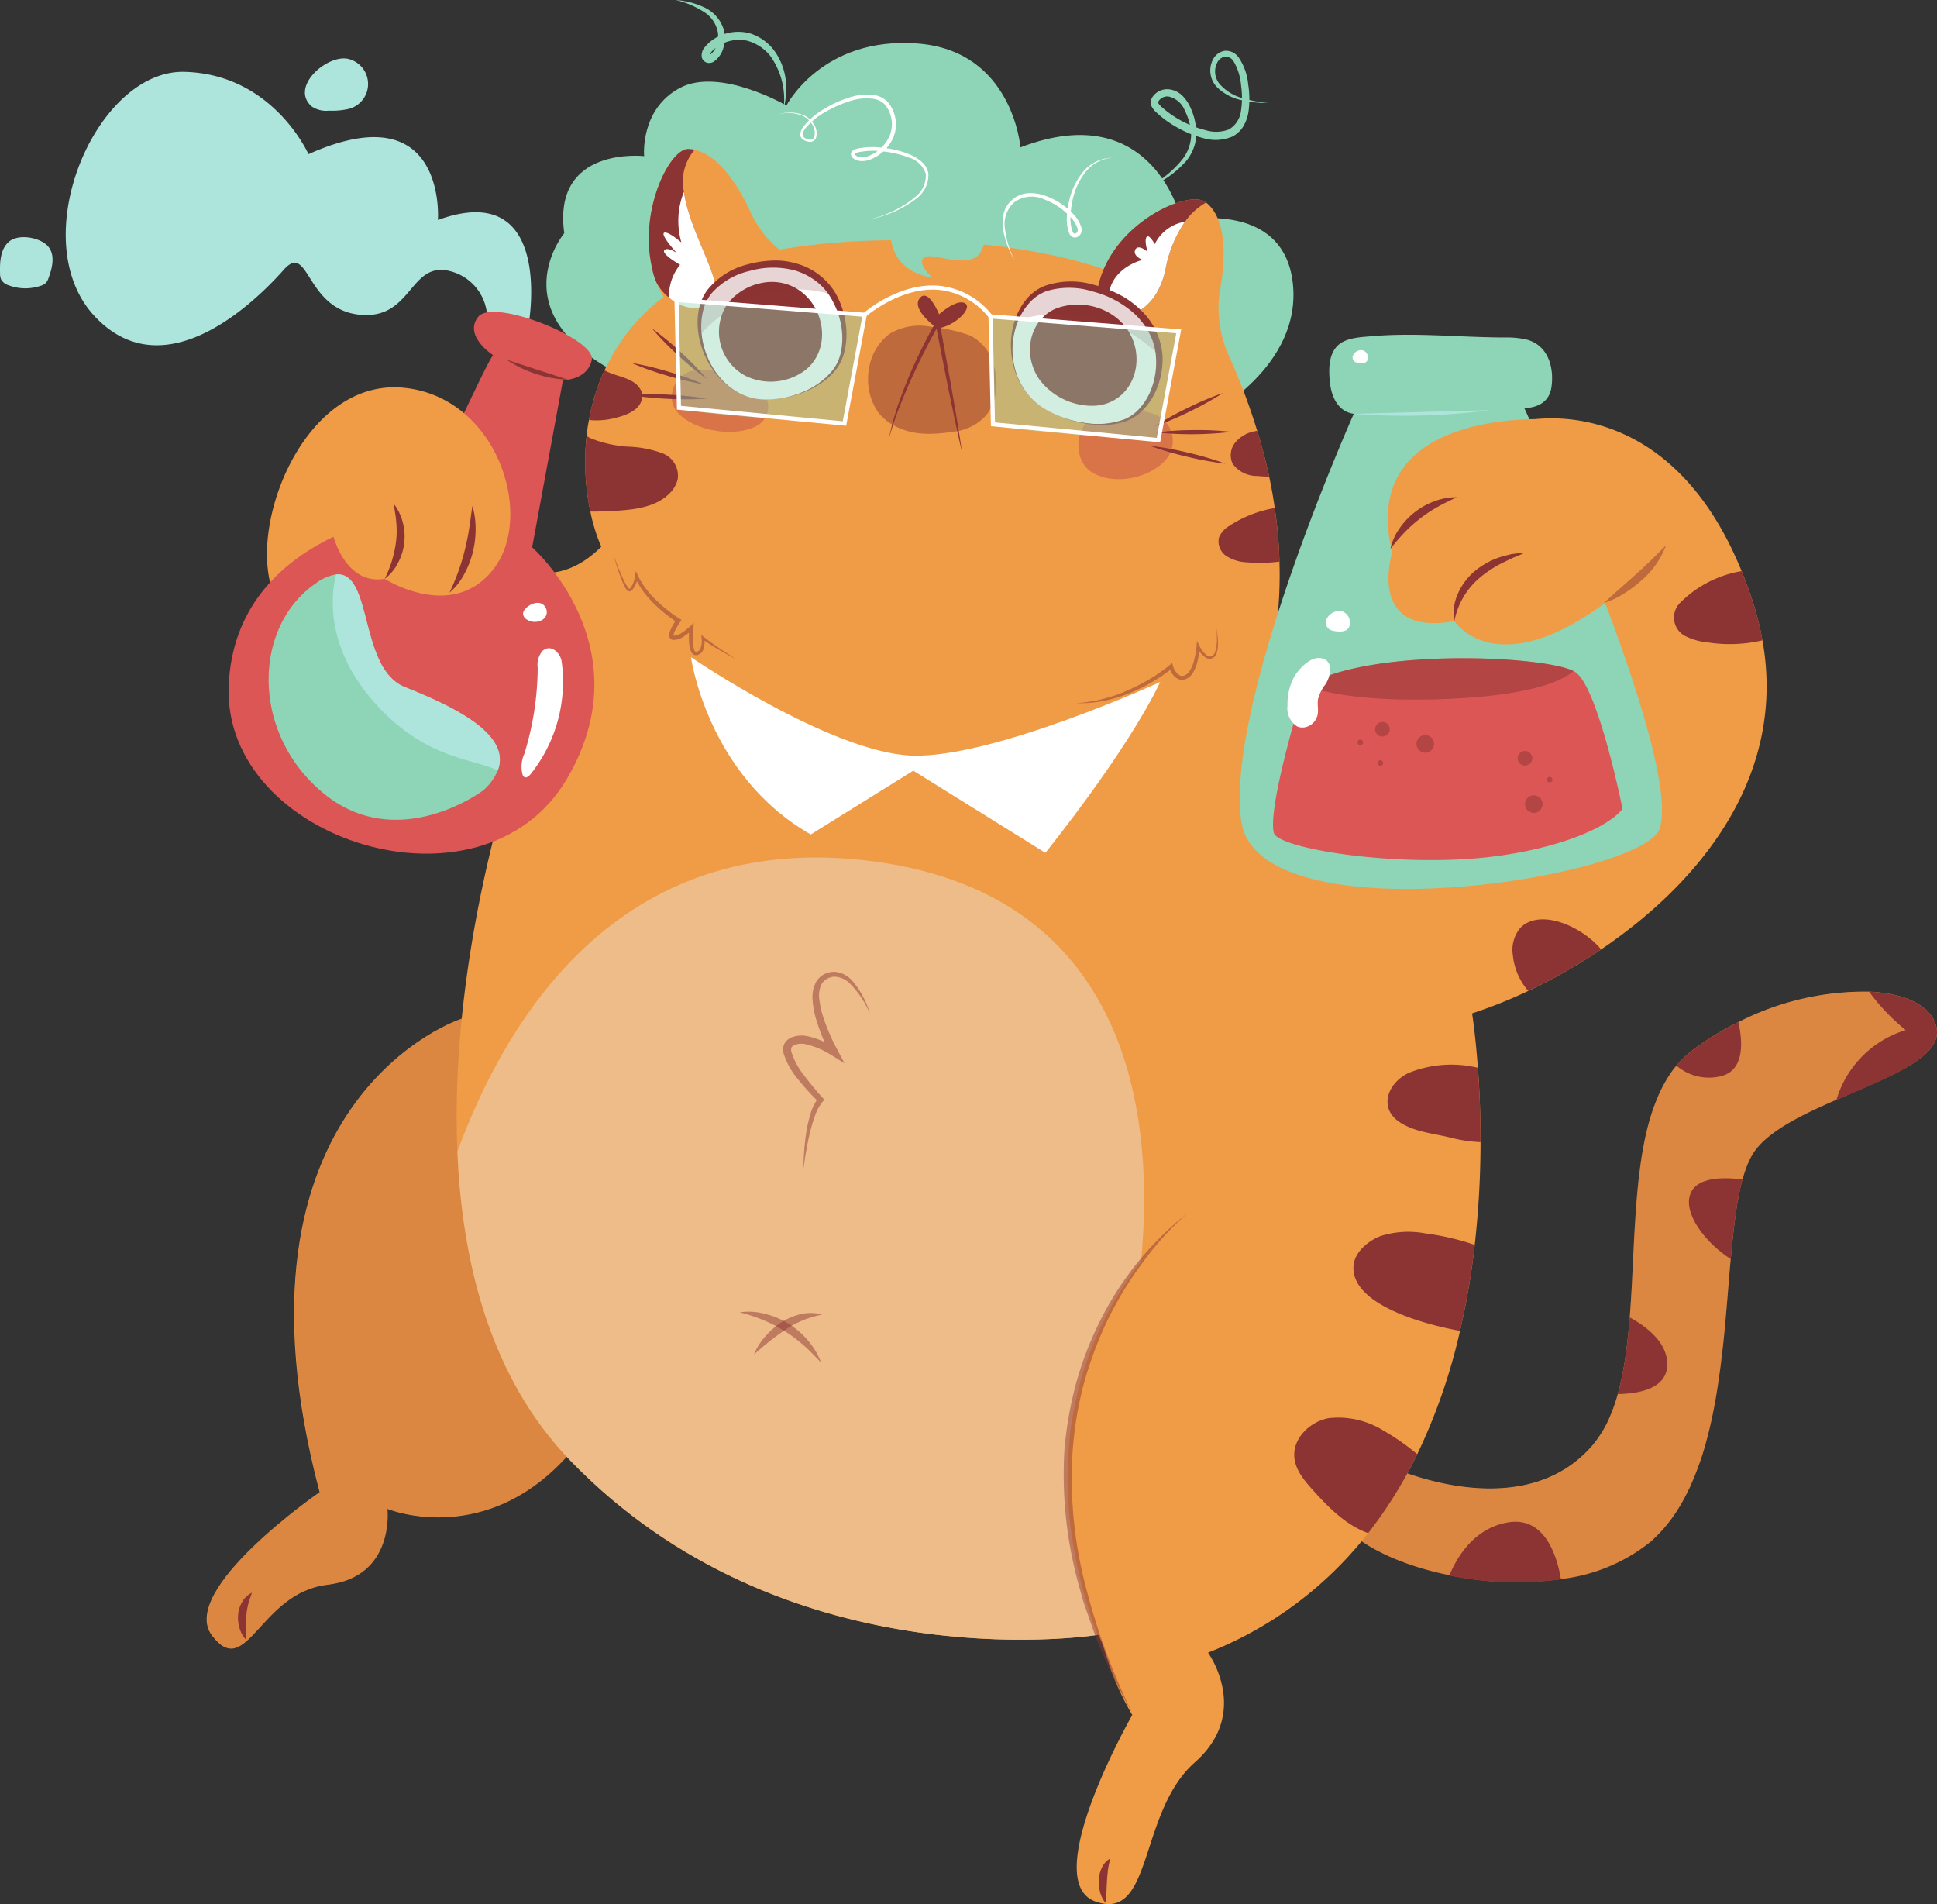 <svg id="OBJECTS" xmlns="http://www.w3.org/2000/svg" viewBox="0 0 233.201 229.203">
  <rect x="0" y="0" width="233.201" height="229.203" fill="#333333" stroke="none"/>
  <defs>
    <style>
      .cls-1 {
        fill: #ade5dc;
      }

      .cls-2 {
        fill: #f09c46;
      }

      .cls-10, .cls-13, .cls-3, .cls-4, .cls-8 {
        fill: #8b3433;
      }

      .cls-3 {
        opacity: 0.2;
      }

      .cls-11, .cls-5 {
        fill: #8dd5b6;
      }

      .cls-6 {
        fill: #edbc89;
      }

      .cls-7 {
        fill: #fff;
      }

      .cls-8, .cls-9 {
        opacity: 0.48;
      }

      .cls-9 {
        fill: #c04a4a;
      }

      .cls-10 {
        opacity: 0.21;
      }

      .cls-11 {
        opacity: 0.41;
      }

      .cls-12 {
        fill: #dc5656;
      }

      .cls-13 {
        opacity: 0.49;
      }
    </style>
  </defs>
  <g>
    <g>
      <path class="cls-1" d="M77.383,69.51s3.002-17.386-10.957-12.304c0,0,1.108-15.402-15.585-7.921,0,0-4.26-9.658-14.949-9.909S16.53,59.633,25.088,68.784c8.559,9.151,19.711-2.125,22.764-5.571,3.053-3.447,2.602,4.621,8.992,5.38,6.39.758,6.103-6.16,10.71-5.303a5.918,5.918,0,0,1,4.8,5.468Z" transform="translate(-13.703 -30.727)"/>
      <path class="cls-1" d="M51.247,43.552a3.087,3.087,0,0,0,2.051.495,8.902,8.902,0,0,0,2.458-.225,3.101,3.101,0,0,0-.19-6.017C52.995,37.311,48.56,41.243,51.247,43.552Z" transform="translate(-13.703 -30.727)"/>
      <path class="cls-1" d="M14.827,59.786c-1.076.865-1.156,2.449-1.117,3.829a1.819,1.819,0,0,0,.14.781,1.593,1.593,0,0,0,.912.679,5.728,5.728,0,0,0,3.838.054,1.517,1.517,0,0,0,.651-.374,1.743,1.743,0,0,0,.306-.586c.478-1.298.896-3.057-.349-4.057C18.142,59.256,15.917,58.911,14.827,59.786Z" transform="translate(-13.703 -30.727)"/>
    </g>
    <g>
      <g>
        <path class="cls-2" d="M246.858,155.469c-.022.088-.045.166-.067.254a1.224,1.224,0,0,1-.078.243,4.541,4.541,0,0,1-.234.463.057.057,0,0,1-.022.044,5.247,5.247,0,0,1-.489.65c-.122.132-.255.275-.399.407-2.13,2.025-6.513,3.711-10.765,5.573-3.93,1.709-7.772,3.562-9.649,5.92a7.486,7.486,0,0,0-1.013,1.764c-.056.132-.112.276-.167.419-.112.287-.212.585-.313.894l-.168.596-.011-0c-.045.166-.09.331-.135.508l-0.0.022c-.101.387-.191.806-.27,1.226-.09.42-.169.839-.237,1.281-.317,1.955-.558,4.165-.766,6.54l-.011-0a2.52,2.52,0,0,1-.023.287c-.197,2.221-.371,4.585-.591,6.994-.046.575-.104,1.149-.162,1.724-.092.961-.195,1.922-.321,2.883-.058.552-.126,1.094-.205,1.635-.239,1.812-.533,3.601-.894,5.346q-.27,1.309-.607,2.584c-.146.563-.303,1.126-.471,1.678-.078.276-.168.552-.257.817-.089.265-.179.541-.279.795-.19.541-.391,1.06-.603,1.567-.101.254-.212.507-.324.761a6.387,6.387,0,0,1-.345.739c-.112.243-.234.485-.356.717-.278.54-.568,1.059-.89,1.566q-.35.562-.734,1.091a17.033,17.033,0,0,1-2.608,2.875,20.988,20.988,0,0,1-10.771,4.468,39.111,39.111,0,0,1-13.416-.461c-4.76-.958-9.03-2.71-11.73-4.953l-.011-.011,4.122-8.306s16.129,7.733,24.833-2.358a13.707,13.707,0,0,0,2.035-3.297c.178-.419.346-.85.513-1.291.145-.397.28-.817.403-1.236.034-.11.067-.232.101-.353.246-.872.449-1.778.629-2.716.147-.773.271-1.557.374-2.375.068-.486.136-.972.183-1.48.103-.873.184-1.757.253-2.663.011-.1.012-.188.023-.287.035-.486.07-.994.105-1.492q.053-.879.106-1.757c.048-.873.084-1.746.132-2.63.024-.354.036-.707.048-1.061.048-.851.084-1.702.132-2.553.119-2.088.248-4.155.455-6.143.023-.276.057-.563.092-.851.149-1.282.319-2.53.545-3.723.068-.387.147-.762.226-1.138.056-.265.113-.519.18-.773l0-.022c.123-.497.247-.994.393-1.468.067-.243.145-.486.224-.729.101-.32.212-.629.335-.938.067-.199.145-.386.223-.574.212-.541.446-1.048.702-1.556.245-.474.512-.926.79-1.367a11.233,11.233,0,0,1,.911-1.245,9.616,9.616,0,0,1,.866-.914,8.972,8.972,0,0,1,.965-.847,34.336,34.336,0,0,1,5.628-3.471,33.4,33.4,0,0,1,15.742-3.664c4.166.193,7.244,1.542,8.031,3.988l-0.0.022A2.737,2.737,0,0,1,246.858,155.469Z" transform="translate(-13.703 -30.727)"/>
        <path class="cls-3" d="M246.858,155.469c-.022.088-.045.166-.067.254a1.224,1.224,0,0,1-.078.243,4.541,4.541,0,0,1-.234.463.057.057,0,0,1-.022.044,3.225,3.225,0,0,1-.489.65c-.122.132-.255.275-.399.407-2.119,2.047-6.502,3.755-10.776,5.606-3.93,1.72-7.761,3.562-9.639,5.92a8.055,8.055,0,0,0-1.012,1.731c-.056.132-.112.276-.167.419-.112.287-.212.585-.313.894l-.168.596c-.045.166-.09.342-.146.508.011.011.011.022-0.0.022q-.135.596-.27,1.226c-.09.42-.169.839-.237,1.281-.317,1.955-.558,4.165-.766,6.54-.011.088-.023.188-.034.287-.197,2.221-.371,4.585-.591,6.994-.046.575-.104,1.149-.162,1.724-.092.961-.195,1.922-.321,2.883-.058.552-.126,1.094-.205,1.635-.239,1.812-.533,3.601-.894,5.346q-.27,1.309-.607,2.584c-.146.563-.303,1.126-.471,1.678-.078.276-.168.552-.257.817-.089.265-.179.541-.279.795-.179.541-.38,1.06-.603,1.567-.101.254-.212.507-.324.761a6.387,6.387,0,0,1-.345.739c-.112.243-.234.485-.356.717-.278.54-.568,1.059-.89,1.566q-.35.562-.734,1.091a16.794,16.794,0,0,1-2.609,2.908,20.989,20.989,0,0,1-10.771,4.468,39.736,39.736,0,0,1-13.427-.461c-4.771-.958-9.03-2.721-11.73-4.964l.011-.022,4.111-8.295s16.129,7.744,24.833-2.347a12.567,12.567,0,0,0,2.035-3.33,13.084,13.084,0,0,0,.513-1.291c.145-.397.28-.817.403-1.236.034-.11.067-.232.101-.353.246-.872.449-1.778.629-2.716.147-.773.271-1.557.374-2.375.068-.486.136-.972.183-1.48.103-.873.184-1.757.253-2.663.011-.1.012-.188.023-.287.035-.486.07-.994.105-1.492q.053-.879.106-1.757c.048-.873.084-1.746.132-2.63.024-.354.036-.707.048-1.061.048-.851.084-1.702.132-2.553.119-2.088.248-4.155.455-6.143.023-.276.057-.563.092-.851.149-1.282.319-2.53.545-3.723.068-.387.147-.762.226-1.138.056-.265.113-.519.18-.773l0-.022c.123-.497.247-.994.393-1.468.067-.243.145-.486.224-.729.101-.32.212-.629.335-.938.067-.199.145-.386.223-.574.212-.541.446-1.048.702-1.556.245-.474.512-.926.79-1.367a14.982,14.982,0,0,1,.922-1.234c.278-.319.555-.628.855-.925a11.338,11.338,0,0,1,.965-.814,33.666,33.666,0,0,1,5.628-3.482h.011a33.4,33.4,0,0,1,15.742-3.664c4.155.193,7.233,1.553,8.02,3.988A2.737,2.737,0,0,1,246.858,155.469Z" transform="translate(-13.703 -30.727)"/>
      </g>
      <path class="cls-4" d="M246.858,155.469c-.022.088-.045.166-.067.254a1.224,1.224,0,0,1-.078.243,4.541,4.541,0,0,1-.234.463.057.057,0,0,1-.022.044,3.225,3.225,0,0,1-.489.65c-.122.132-.255.275-.399.407-2.119,2.047-6.502,3.755-10.776,5.606,0-.011.011-.022.011-.033a12.49,12.49,0,0,1,8.333-8.379,25.082,25.082,0,0,1-4.392-4.604.039.039,0,0,1-.011-.022c4.166.193,7.244,1.542,8.031,3.988l-0.0.022A2.737,2.737,0,0,1,246.858,155.469Z" transform="translate(-13.703 -30.727)"/>
      <path class="cls-4" d="M220.679,160.319a6.014,6.014,0,0,1-5.134-1.313l-.011-.011a9.616,9.616,0,0,1,.866-.914,8.972,8.972,0,0,1,.965-.847,34.336,34.336,0,0,1,5.628-3.471l-0.0.022h.011C223.578,156.44,223.654,159.745,220.679,160.319Z" transform="translate(-13.703 -30.727)"/>
      <path class="cls-4" d="M223.493,172.698c-.045.166-.09.342-.146.508.011.011.011.022-0.0.022q-.135.596-.27,1.226c-.09.42-.169.839-.237,1.281-.317,1.955-.558,4.165-.766,6.54l-.011-0c-3.032-1.924-5.88-5.604-4.788-7.987.847-1.853,3.798-1.886,6.207-1.59Z" transform="translate(-13.703 -30.727)"/>
      <path class="cls-4" d="M214.433,194.966c-.011,2.973-3.539,3.534-5.96,3.569.246-.872.449-1.778.629-2.716.147-.773.271-1.557.374-2.375.068-.486.136-.972.183-1.48.103-.873.184-1.757.253-2.663C211.974,190.437,214.443,192.325,214.433,194.966Z" transform="translate(-13.703 -30.727)"/>
      <path class="cls-4" d="M201.622,220.802c0,.011.011.022-0.0.033a39.736,39.736,0,0,1-13.427-.461.041.041,0,0,0,.011-.033c.881-2.119,2.929-5.67,7.065-6.361C199.795,213.224,201.201,218.28,201.622,220.802Z" transform="translate(-13.703 -30.727)"/>
    </g>
    <path class="cls-5" d="M159.151,80.715s11.382-5.841,10.189-15.973c-1.192-10.132-13.383-7.442-13.383-7.442s-3.3-15.001-19.4-8.834c0,0-.913-11.636-12.406-12.502-11.493-.866-15.768,7.466-15.768,7.466s-8.057-4.684-12.857-2.103c-4.8,2.582-4.274,8.195-4.274,8.195s-11.081-1.275-9.616,9.269c0,0-9.075,10.914,10.056,18.515C110.824,84.907,159.151,80.715,159.151,80.715Z" transform="translate(-13.703 -30.727)"/>
    <g>
      <g>
        <path class="cls-2" d="M69.734,153.227c-.743-.003-29.992,10.034-17.549,57.115,0,0-17.126,11.816-12.939,17.278,4.187,5.462,5.713-5.176,13.886-6.135s7.214-9.131,7.214-9.131,12.111,4.998,22.306-7.093C92.848,193.171,69.734,153.227,69.734,153.227Z" transform="translate(-13.703 -30.727)"/>
        <path class="cls-3" d="M69.773,153.205c-.743-.003-29.992,10.033-17.549,57.115,0,0-17.126,11.816-12.939,17.278s5.713-5.176,13.886-6.135c8.173-.959,7.214-9.131,7.214-9.131s12.11,4.998,22.306-7.093S69.773,153.205,69.773,153.205Z" transform="translate(-13.703 -30.727)"/>
      </g>
      <path class="cls-4" d="M43.334,228.114a3.375,3.375,0,0,1-.787-1.387,4.366,4.366,0,0,1-.18-1.608,3.65,3.65,0,0,1,.497-1.569,2.751,2.751,0,0,1,1.177-1.104c-.17.525-.362.952-.46,1.412a7.803,7.803,0,0,0-.218,1.346C43.278,226.117,43.333,227.044,43.334,228.114Z" transform="translate(-13.703 -30.727)"/>
    </g>
    <path class="cls-2" d="M206.47,145.011a66.743,66.743,0,0,1-8.78,5,57.572,57.572,0,0,1-6.76,2.7s.4,2.47.7,6.55c.19,2.45.33,5.5.32,8.95a110.89,110.89,0,0,1-.7,12.36,90.04,90.04,0,0,1-1.77,10.35,69.596,69.596,0,0,1-5.15,14.85,52.552,52.552,0,0,1-5.91,9.5,45.571,45.571,0,0,1-19.28,14.39s5.24,7.18-1.58,13.2c-6.83,6.02-4.99,19.25-11.97,16.76-6.97-2.48,4.43-22.46,4.43-22.46a34.76,34.76,0,0,1-2.13-4.29c-.89-2.21-1.41-4.5-1.99-5.35,0,0-37.42,6.08-63.58-21.03-9.52-9.87-12.99-23.65-13.55-37.17-1-23.64,6.89-46.54,6.89-46.54s-27.93-7.34-29.48-22.15,22.6-7.36,22.6-7.36,8.57,11.97,17.31,3.27c-.23-.54-.45-1.11-.65-1.72-.09-.27-.17-.55-.26-.84-.15-.53-.29-1.09-.4-1.68a24.52,24.52,0,0,1-.41-2.45q-.09-.78-.15-1.56-.06-1.11-.06-2.19a25.501,25.501,0,0,1,.17-2.9,17.406,17.406,0,0,1,.28-1.92,23.569,23.569,0,0,1,.95-3.65c.13-.4.27-.79.42-1.16.16-.4.33-.8.51-1.17a24.744,24.744,0,0,1,2.11-3.67,23.904,23.904,0,0,1,4.99-5.17,12.857,12.857,0,0,1-.78-1.58,14.596,14.596,0,0,1-.61-1.95c-1.6-6.88,2.12-14.28,4.35-14.27a3.475,3.475,0,0,1,.78.1c2.59.56,5.05,3.7,6.85,7.76a12.339,12.339,0,0,0,3.36,4.26c2.1-.36,4.35-.65,6.73-.84,1.76-.14,3.59-.24,5.46-.28.77-.01,1.54-.03,2.31-.03a95.633,95.633,0,0,1,10.52.58c.9.09,1.79.2,2.69.33,2.3.32,4.57.75,6.75,1.27,1.58.38,3.12.82,4.59,1.31,2.7-6.28,10.36-9.41,12.19-8.1l.13.09c2.22,1.72,2.55,6,1.63,10.72a14.1,14.1,0,0,0,1.26,8.05,75.478,75.478,0,0,1,3.26,8.7q.84,2.73,1.44,5.51c.27,1.26.5,2.52.67,3.79a51.343,51.343,0,0,1,.57,6.45,50.288,50.288,0,0,1-.48,8.72c-2.83,19.87,30.16-25.69,30.16-25.69s16.99-3.96,25.96,18.11c.49,1.2.95,2.47,1.39,3.82a35.043,35.043,0,0,1,1.12,4.52C228.85,124.251,218.25,137.051,206.47,145.011Z" transform="translate(-13.703 -30.727)"/>
    <path class="cls-6" d="M151.074,182.564c-5.942,7.625-13.428,22.738-5.247,44.963-1.902.291-38.041,5.357-63.503-21.035-9.522-9.873-12.995-23.647-13.55-37.166,5.451-14.811,18.785-39.064,50.103-34.909C150.769,138.651,152.616,166.853,151.074,182.564Z" transform="translate(-13.703 -30.727)"/>
    <path class="cls-4" d="M145.68,68.563c-.731-9.818,10.796-15.192,13.104-13.544.04.027.084.06.122.091a7.803,7.803,0,0,0-2.533,2.298,14.667,14.667,0,0,0-2.334,5.67c-1.009,4.807-4.195,6.012-6.547,5.888A5.055,5.055,0,0,1,145.68,68.563Z" transform="translate(-13.703 -30.727)"/>
    <g>
      <path class="cls-4" d="M92.195,62.916a.016.016,0,0,0,.005.009,6.676,6.676,0,0,0,.606,1.94c0.0.005.005.009.006.014a5.804,5.804,0,0,0,5.791,2.878c3.861-.987-1.772-8.108-2.561-13.943a5.881,5.881,0,0,1,1.291-5.061,4.28,4.28,0,0,0-.786-.089C94.318,48.65,90.604,56.045,92.195,62.916Z" transform="translate(-13.703 -30.727)"/>
      <path class="cls-7" d="M95.58,62.597a5.997,5.997,0,0,0-1.339,3.949,5.182,5.182,0,0,0,4.363,1.212c3.861-.987-1.772-8.108-2.561-13.943a9.404,9.404,0,0,0-.308,6.098s-1.652-1.435-2.088-1.16c-.417.274,1.41,2.297,1.513,2.409-.091-.059-1.14-.747-1.481-.305C93.325,61.318,95.58,62.597,95.58,62.597Z" transform="translate(-13.703 -30.727)"/>
    </g>
    <path class="cls-7" d="M147.492,68.967c-1.77-5.676,3.758-6.952,3.758-6.952s-1.224-.502-.865-1.235c.349-.701,1.4.186,1.49.262-.018-.063-.433-1.347-.134-1.774.307-.441.984.846.984.846a4.953,4.953,0,0,1,3.647-2.704,14.667,14.667,0,0,0-2.334,5.67C153.03,67.886,149.844,69.09,147.492,68.967Z" transform="translate(-13.703 -30.727)"/>
    <path class="cls-4" d="M94.243,90.183c-1.565,1.531-3.928,1.853-6.03,2.003-1.15.071-2.302.132-3.438.116a24.508,24.508,0,0,1-.403-2.451q-.091-.78-.149-1.567c-.044-.732-.07-1.46-.066-2.178a25.266,25.266,0,0,1,.178-2.905,2.552,2.552,0,0,0,.515.295,14.483,14.483,0,0,0,4.451.997,12.995,12.995,0,0,1,4.118.784,2.897,2.897,0,0,1,1.88,3.111A3.525,3.525,0,0,1,94.243,90.183Z" transform="translate(-13.703 -30.727)"/>
    <path class="cls-4" d="M87.358,81.134a8.825,8.825,0,0,1-2.751.147,24.301,24.301,0,0,1,.955-3.655c.129-.393.27-.776.418-1.156.162-.398.33-.792.511-1.176l.032.023c1.383.788,3.361.81,4.238,2.203a1.559,1.559,0,0,1,.248,1.162C90.705,80.271,88.763,80.819,87.358,81.134Z" transform="translate(-13.703 -30.727)"/>
    <g>
      <path class="cls-4" d="M126.763,68.555s2.1-1.885,3.107-1.333c1.007.552-1.165,2.768-3.313,3.048,0,0-3.181-2.229-2.149-3.613C125.44,65.272,126.763,68.555,126.763,68.555Z" transform="translate(-13.703 -30.727)"/>
      <path class="cls-4" d="M129.529,85.18c-.188-1.31-.407-2.613-.613-3.919l-.667-3.909-.707-3.901c-.243-1.299-.466-2.601-.725-3.897l-.13-.648-.322.571c-.625,1.109-1.206,2.23-1.766,3.367-.56,1.135-1.089,2.286-1.571,3.457-.483,1.17-.932,2.355-1.334,3.555a35.044,35.044,0,0,0-.977,3.664c.353-1.213.742-2.412,1.195-3.587.454-1.175.93-2.34,1.453-3.485,1.055-2.284,2.164-4.552,3.423-6.724l-.452-.078c.232,1.301.502,2.595.751,3.893l.769,3.889.81,3.881C128.952,82.599,129.225,83.893,129.529,85.18Z" transform="translate(-13.703 -30.727)"/>
      <path class="cls-8" d="M130.407,71.075a5.456,5.456,0,0,1,2.846,3.288c.751,2.288.557,4.965-1.101,6.645a6.132,6.132,0,0,1-3.584,1.673c-2.417.36-4.834.519-7.077-.649a5.913,5.913,0,0,1-2.18-1.842,7.069,7.069,0,0,1-1.003-4.975,6.516,6.516,0,0,1,2.454-4.282,7.048,7.048,0,0,1,5.191-.835A18.814,18.814,0,0,1,130.407,71.075Z" transform="translate(-13.703 -30.727)"/>
    </g>
    <path class="cls-9" d="M105.099,77.508a2.661,2.661,0,0,1-.448,4.565c-2.642,1.297-7.312.541-9.326-1.646-1.7-1.846-.249-4.75,1.839-5.085a10.066,10.066,0,0,1,5.209.694A9.76,9.76,0,0,1,105.099,77.508Z" transform="translate(-13.703 -30.727)"/>
    <path class="cls-9" d="M152.874,80.668a3.452,3.452,0,0,1,1.356,5.187c-1.884,2.43-6.387,3.375-9.047,1.737-2.246-1.383-2.055-5.126-.301-6.288a8.21,8.21,0,0,1,4.967-1.217A8.439,8.439,0,0,1,152.874,80.668Z" transform="translate(-13.703 -30.727)"/>
    <g>
      <path class="cls-4" d="M161.245,86.541a39.015,39.015,0,0,0-4.499-1.323,38.496,38.496,0,0,0-4.614-.836,38.514,38.514,0,0,0,4.499,1.323A38.995,38.995,0,0,0,161.245,86.541Z" transform="translate(-13.703 -30.727)"/>
      <path class="cls-4" d="M161.963,82.708a36.776,36.776,0,0,0-4.548-.214,36.331,36.331,0,0,0-4.545.285,41.452,41.452,0,0,0,9.093-.071Z" transform="translate(-13.703 -30.727)"/>
      <path class="cls-4" d="M160.932,78.034a37.178,37.178,0,0,0-4.22,1.784,36.743,36.743,0,0,0-4,2.233,36.735,36.735,0,0,0,4.22-1.784A37.147,37.147,0,0,0,160.932,78.034Z" transform="translate(-13.703 -30.727)"/>
    </g>
    <g>
      <path class="cls-4" d="M98.779,78.716a39.647,39.647,0,0,0-4.707-.485,39.19,39.19,0,0,0-4.732.015,39.189,39.189,0,0,0,4.707.485A39.729,39.729,0,0,0,98.779,78.716Z" transform="translate(-13.703 -30.727)"/>
      <path class="cls-4" d="M89.705,74.404a36.623,36.623,0,0,0,4.284,1.531,36.233,36.233,0,0,0,4.426,1.052,36.228,36.228,0,0,0-4.284-1.531A36.671,36.671,0,0,0,89.705,74.404Z" transform="translate(-13.703 -30.727)"/>
      <path class="cls-4" d="M92.184,70.252a35.851,35.851,0,0,0,3.138,3.228,35.473,35.473,0,0,0,3.476,2.86,35.491,35.491,0,0,0-3.138-3.228A35.88,35.88,0,0,0,92.184,70.252Z" transform="translate(-13.703 -30.727)"/>
    </g>
    <g>
      <g>
        <path class="cls-7" d="M105.261,78.793a11.158,11.158,0,0,0,8.587-3.175,5.424,5.424,0,0,0,.978-1.526,9.151,9.151,0,0,0-.843-7.832c-.027-.055-.059-.107-.091-.16a8.082,8.082,0,0,0-6.917-3.591c-3.304.019-7.335,1.518-8.567,4.551a7.704,7.704,0,0,0-.408,3.962l-.005.002C98.507,74.716,101.251,78.448,105.261,78.793Z" transform="translate(-13.703 -30.727)"/>
        <path class="cls-4" d="M102.439,77.928A8.519,8.519,0,0,1,100.202,76.1a10.589,10.589,0,0,1-1.548-2.377,10.215,10.215,0,0,1-.844-2.677l-.02-.12.126-.058.005-.002-.106.178a8.504,8.504,0,0,1-.033-2.74,5.921,5.921,0,0,1,1.041-2.613,8.961,8.961,0,0,1,4.908-3.144,12.881,12.881,0,0,1,2.985-.456,8.926,8.926,0,0,1,3.032.405,7.913,7.913,0,0,1,4.594,3.613l-.014-.025a10.17,10.17,0,0,1,1.285,4.63,8.582,8.582,0,0,1-.258,2.377,5.726,5.726,0,0,1-1.048,2.178,7.71,7.71,0,0,1-1.846,1.637,11.162,11.162,0,0,1-2.232,1.126,11.684,11.684,0,0,1-4.968.759A6.915,6.915,0,0,1,102.439,77.928Zm7.76.042a8.797,8.797,0,0,0,3.877-2.846,5.377,5.377,0,0,0,.881-2.113,8.156,8.156,0,0,0,.123-2.273,9.673,9.673,0,0,0-1.441-4.304l-.014-.025c-.084-.151-.235-.346-.352-.518-.142-.167-.269-.345-.425-.501a6.863,6.863,0,0,0-.987-.884,8.659,8.659,0,0,0-1.143-.704,8.566,8.566,0,0,0-1.262-.503,10.212,10.212,0,0,0-5.473.036,8.653,8.653,0,0,0-4.612,2.705,5.446,5.446,0,0,0-1.076,2.345,8.124,8.124,0,0,0-.109,2.615l.014.13-.12.049-.005.002.106-.177a9.887,9.887,0,0,0,.68,2.643,9.168,9.168,0,0,0,1.422,2.396,7.844,7.844,0,0,0,2.173,1.863,6.896,6.896,0,0,0,2.805.888A11.153,11.153,0,0,0,110.199,77.971Z" transform="translate(-13.703 -30.727)"/>
      </g>
      <path class="cls-4" d="M110.054,75.685a6.934,6.934,0,0,1-6.54.311,6.011,6.011,0,0,1-2.213-8.717,6.946,6.946,0,0,1,5.113-2.615c5.283-.17,8.028,6.223,5.01,9.871A5.243,5.243,0,0,1,110.054,75.685Z" transform="translate(-13.703 -30.727)"/>
      <path class="cls-10" d="M98,71.022c7.031-7.686,14.994-5.122,15.983-4.763-.027-.055-.059-.107-.091-.16a8.082,8.082,0,0,0-6.917-3.591c-3.304.019-7.335,1.518-8.567,4.551A7.704,7.704,0,0,0,98,71.022Z" transform="translate(-13.703 -30.727)"/>
    </g>
    <g>
      <g>
        <path class="cls-7" d="M139.17,79.749a12.516,12.516,0,0,0,9.52,1.731,5.28,5.28,0,0,0,1.637-.801,8.339,8.339,0,0,0,2.933-7.152c.001-.061-.004-.122-.009-.184a8.881,8.881,0,0,0-4.748-6.666c-3.092-1.698-7.565-2.502-10.154-.54a6.974,6.974,0,0,0-2.262,3.185l-.006-.001C134.805,72.751,135.593,77.375,139.17,79.749Z" transform="translate(-13.703 -30.727)"/>
        <path class="cls-4" d="M136.948,77.545a9.01,9.01,0,0,1-1.219-2.728,10.352,10.352,0,0,1-.316-2.841,9.443,9.443,0,0,1,.484-2.733l.039-.116.148.019.005.001-.187.098a7.665,7.665,0,0,1,1.27-2.367,5.536,5.536,0,0,1,2.212-1.701,9.672,9.672,0,0,1,6.072-.15,14.863,14.863,0,0,1,3.001,1.157,10.332,10.332,0,0,1,2.637,1.92,8.383,8.383,0,0,1,2.57,5.48l-.001-.028a9.369,9.369,0,0,1-1,4.636,7.746,7.746,0,0,1-1.37,1.904,5.427,5.427,0,0,1-2.012,1.325,8.028,8.028,0,0,1-2.5.446,12.315,12.315,0,0,1-2.617-.192,13.473,13.473,0,0,1-4.995-1.925A7.878,7.878,0,0,1,136.948,77.545Zm7.22,4.06a9.359,9.359,0,0,0,4.968-.43,5.035,5.035,0,0,0,1.825-1.354,7.346,7.346,0,0,0,1.194-1.885,8.98,8.98,0,0,0,.7-4.438l-.001-.029c-.007-.175-.056-.419-.083-.627-.053-.217-.087-.435-.159-.65a7.185,7.185,0,0,0-.501-1.27,9.499,9.499,0,0,0-.733-1.196,9.654,9.654,0,0,0-.938-1.085,11.836,11.836,0,0,0-5.123-2.808,9.416,9.416,0,0,0-5.588-.072,5.138,5.138,0,0,0-2.118,1.452,7.325,7.325,0,0,0-1.344,2.186l-.049.121-.138-.024-.006-.001.187-.097a9.073,9.073,0,0,0-.62,2.619,8.875,8.875,0,0,0,.189,2.791,8.23,8.23,0,0,0,1.143,2.724,7.838,7.838,0,0,0,2.196,2.216A12.846,12.846,0,0,0,144.168,81.606Z" transform="translate(-13.703 -30.727)"/>
      </g>
      <path class="cls-4" d="M145.118,79.571a7.981,7.981,0,0,1-6.25-3.125c-2.181-3.102-1.191-7.332,2.075-8.622a7.634,7.634,0,0,1,6.012.41c5.009,2.594,4.535,9.498-.014,11.062A5.499,5.499,0,0,1,145.118,79.571Z" transform="translate(-13.703 -30.727)"/>
      <path class="cls-10" d="M136.085,69.322a16.858,16.858,0,0,1,17.174,4.205c.001-.061-.004-.122-.009-.184a8.881,8.881,0,0,0-4.748-6.666c-3.092-1.698-7.565-2.502-10.154-.54A6.974,6.974,0,0,0,136.085,69.322Z" transform="translate(-13.703 -30.727)"/>
    </g>
    <path class="cls-8" d="M160.149,106.317a13.681,13.681,0,0,1,.056,1.506,4.272,4.272,0,0,1-.241,1.447.72.72,0,0,1-.426.453.63.63,0,0,1-.58-.14,3.251,3.251,0,0,1-.851-1.13l-.294-.582-.059.654a11.228,11.228,0,0,1-.271,1.591,4.335,4.335,0,0,1-.599,1.438,1.289,1.289,0,0,1-.524.454.711.711,0,0,1-.611.025,1.912,1.912,0,0,1-.82-1.138l-.118-.353-.284.236a20.023,20.023,0,0,1-2.526,1.759,24.724,24.724,0,0,1-2.761,1.39,17.556,17.556,0,0,1-2.936.977,16.829,16.829,0,0,1-3.075.464,14.674,14.674,0,0,0,3.125-.226,17.501,17.501,0,0,0,3.028-.86,19.569,19.569,0,0,0,2.847-1.353,20.41,20.41,0,0,0,2.623-1.772l-.402-.117a3.23,3.23,0,0,0,.397.805,1.721,1.721,0,0,0,.715.626,1.185,1.185,0,0,0,.987-.038,1.751,1.751,0,0,0,.705-.617,4.753,4.753,0,0,0,.647-1.601,9.255,9.255,0,0,0,.225-1.672l-.353.072a3.548,3.548,0,0,0,1.011,1.218.919.919,0,0,0,.842.147.949.949,0,0,0,.557-.626,4.419,4.419,0,0,0,.15-1.534A10.135,10.135,0,0,0,160.149,106.317Z" transform="translate(-13.703 -30.727)"/>
    <path class="cls-8" d="M102.307,110.065c-.664-.429-1.328-.857-1.982-1.299-.651-.444-1.299-.897-1.907-1.383l-.287-.229.038.375a2.474,2.474,0,0,1-.151,1.284.654.654,0,0,1-.398.357.211.211,0,0,1-.186.007.395.395,0,0,1-.134-.173,3.775,3.775,0,0,1-.19-1.292,12.106,12.106,0,0,1,.062-1.379l.064-.635-.471.437a6.989,6.989,0,0,1-.936.733,1.943,1.943,0,0,1-.988.381c-.073-.007-.049-.016-.047-.001a.364.364,0,0,1,.007-.138,2.041,2.041,0,0,1,.186-.508,9.033,9.033,0,0,1,.609-1.022l.157-.231-.233-.148a18.204,18.204,0,0,1-2.861-2.267,10.275,10.275,0,0,1-2.144-2.904l-.259-.561-.105.604a3.176,3.176,0,0,1-.523,1.409.726.726,0,0,1-.121.114c-.031.027-.022.011-.015.017.004-.004.002.004-.015-.007a.796.796,0,0,1-.224-.239,6.016,6.016,0,0,1-.391-.683c-.474-.958-.849-1.972-1.229-2.98a25.419,25.419,0,0,0,1.014,3.079,4.914,4.914,0,0,0,.371.741,1.007,1.007,0,0,0,.321.347.33.33,0,0,0,.177.044.349.349,0,0,0,.165-.067,1.047,1.047,0,0,0,.18-.154,3.462,3.462,0,0,0,.665-1.559l-.364.043a8.765,8.765,0,0,0,.923,1.665,14.001,14.001,0,0,0,1.234,1.433,18.665,18.665,0,0,0,2.921,2.378l-.076-.38a7.268,7.268,0,0,0-.657,1.101,2.5,2.5,0,0,0-.224.655.735.735,0,0,0,.053.467.557.557,0,0,0,.472.269,2.347,2.347,0,0,0,1.293-.477,7.428,7.428,0,0,0,1-.804l-.408-.199a12.529,12.529,0,0,0-.046,1.44,3.679,3.679,0,0,0,.276,1.472.782.782,0,0,0,.326.348.609.609,0,0,0,.498.003,1.041,1.041,0,0,0,.604-.574,2.777,2.777,0,0,0,.126-1.49l-.249.146a20.933,20.933,0,0,0,2.004,1.291C100.913,109.317,101.604,109.703,102.307,110.065Z" transform="translate(-13.703 -30.727)"/>
    <path class="cls-11" d="M132.956,68.816s.414,10.822.291,12.985c1.705.918,19.924,1.899,19.924,1.899l2.442-13.088Z" transform="translate(-13.703 -30.727)"/>
    <path class="cls-11" d="M95.155,66.825s.414,10.822.291,12.985c1.705.918,19.924,1.899,19.924,1.899l2.442-13.088Z" transform="translate(-13.703 -30.727)"/>
    <path class="cls-7" d="M96.89,109.836s1.949,14.228,14.425,21.339l12.342-7.683,15.901,9.892s9.782-12.083,13.823-20.562c0,0-20.27,9.275-30.003,8.855C113.643,121.259,96.89,109.836,96.89,109.836Z" transform="translate(-13.703 -30.727)"/>
    <path class="cls-8" d="M149.98,236.838a70.356,70.356,0,0,1-3.667-7.352c-.548-1.26-.999-2.555-1.446-3.855l-.681-1.946c-.203-.656-.372-1.324-.559-1.986a49.972,49.972,0,0,1-1.78-16.378,45.422,45.422,0,0,1,1.434-8.157,41.425,41.425,0,0,1,3.001-7.709,38.085,38.085,0,0,1,10.363-12.672,36.64,36.64,0,0,0-5.47,6.057,42.936,42.936,0,0,0-4.205,6.959,46.985,46.985,0,0,0-2.811,7.604,44.801,44.801,0,0,0-1.317,7.991,51.381,51.381,0,0,0,1.525,16.113A78.48,78.48,0,0,0,149.98,236.838Z" transform="translate(-13.703 -30.727)"/>
    <path class="cls-5" d="M197.219,79.841s2.858.141,3.257-2.456c.363-2.357-.357-5.045-2.898-5.761a10.311,10.311,0,0,0-2.594-.274c-5.379,0-10.861-.624-16.228-.146-1.361.121-3.168.177-4.136,1.257-1.026,1.145-.954,3.028-.784,4.45.198,1.659,1.017,3.392,2.852,3.629,0,0-15.465,34.63-13.571,48.928,1.894,14.299,48.538,6.935,50.406.975C216.269,121.684,197.219,79.841,197.219,79.841Z" transform="translate(-13.703 -30.727)"/>
    <path class="cls-12" d="M209.045,128.101c-2.278,2.841-10.241,5.562-19.231,6.056-10.605.584-22.292-1.456-22.746-3.168-.828-3.153,3.649-17.548,3.649-17.548.078-.055.155-.099.244-.154,7.489-4.591,28.474-3.659,32.181-1.788a2.171,2.171,0,0,1,.287.178C206.16,113.688,209.045,128.101,209.045,128.101Z" transform="translate(-13.703 -30.727)"/>
    <path class="cls-13" d="M203.14,111.499c-.921.859-4.222,2.89-15.044,3.357-10.457.446-15.37-.888-17.136-1.569C178.449,108.696,199.434,109.628,203.14,111.499Z" transform="translate(-13.703 -30.727)"/>
    <path class="cls-5" d="M151.125,53.612a12.556,12.556,0,0,0,4.998-3.798,4.922,4.922,0,0,0,.987-2.82,6.936,6.936,0,0,0-.749-2.922,2.752,2.752,0,0,0-1.998-1.733,1.277,1.277,0,0,0-1.07.424.895.895,0,0,0-.139.216c-.016.054-.04.202-.032.107a1.964,1.964,0,0,0,.351.447,12.668,12.668,0,0,0,5.375,2.865,4.303,4.303,0,0,0,2.815-.095,2.996,2.996,0,0,0,1.448-2.249,10.267,10.267,0,0,0,.005-3.062,6.738,6.738,0,0,0-.876-2.844,1.173,1.173,0,0,0-1.004-.611,1.299,1.299,0,0,0-.984.724,2.343,2.343,0,0,0,.365,2.667,5.598,5.598,0,0,0,2.608,1.595,16.489,16.489,0,0,0,3.131.608,13.849,13.849,0,0,1-3.204-.353,5.958,5.958,0,0,1-2.903-1.527,2.896,2.896,0,0,1-.553-3.287,1.955,1.955,0,0,1,1.476-1.123,1.89,1.89,0,0,1,1.684.846,6.802,6.802,0,0,1,1.118,3.191,11.106,11.106,0,0,1,.034,3.337,5.038,5.038,0,0,1-.584,1.664,3.349,3.349,0,0,1-1.33,1.279,5.204,5.204,0,0,1-3.473.213,12.766,12.766,0,0,1-3.091-1.245,12.338,12.338,0,0,1-2.705-1.957,2.28,2.28,0,0,1-.569-.851,1.119,1.119,0,0,1,.072-.674,1.766,1.766,0,0,1,.291-.456,2.145,2.145,0,0,1,1.804-.711,2.702,2.702,0,0,1,1.673.812,4.893,4.893,0,0,1,.958,1.454,7.592,7.592,0,0,1,.686,3.274,5.428,5.428,0,0,1-1.226,3.09A12.136,12.136,0,0,1,151.125,53.612Z" transform="translate(-13.703 -30.727)"/>
    <path class="cls-5" d="M108.027,43.909a8.935,8.935,0,0,0-1.657-6.538,5.367,5.367,0,0,0-2.71-1.742,4.51,4.51,0,0,0-3.108.428,3.736,3.736,0,0,0-1.222.947.888.888,0,0,0-.2.388c.002-.06-.122-.009.037-.062a2.212,2.212,0,0,0,.805-1.151,3.414,3.414,0,0,0,.16-1.552,3.729,3.729,0,0,0-1.857-2.574,10.954,10.954,0,0,0-3.235-1.328,9.698,9.698,0,0,1,3.481.904,4.339,4.339,0,0,1,2.368,2.859,3.809,3.809,0,0,1-.083,1.96,3.009,3.009,0,0,1-1.183,1.711,1.073,1.073,0,0,1-.779.126.915.915,0,0,1-.643-.63,1.471,1.471,0,0,1,.35-1.24,4.646,4.646,0,0,1,1.543-1.246,5.407,5.407,0,0,1,3.797-.455,5.826,5.826,0,0,1,3.079,2.182,7.596,7.596,0,0,1,1.328,3.433A9.675,9.675,0,0,1,108.027,43.909Z" transform="translate(-13.703 -30.727)"/>
    <path class="cls-7" d="M135.824,61.995a10.848,10.848,0,0,1-1.356-3.617,4.88,4.88,0,0,1,.079-1.969,3.055,3.055,0,0,1,1.083-1.678,3.105,3.105,0,0,1,1.87-.751,5.063,5.063,0,0,1,1.982.287,8.698,8.698,0,0,1,3.324,2.107A4.086,4.086,0,0,1,143.89,58.1a1.22,1.22,0,0,1,.001.595.921.921,0,0,1-.392.504.676.676,0,0,1-.69.049.998.998,0,0,1-.393-.474,4.752,4.752,0,0,1-.265-2,9.333,9.333,0,0,1,.284-1.945,8.415,8.415,0,0,1,1.726-3.493,4.665,4.665,0,0,1,3.433-1.617,4.541,4.541,0,0,0-3.246,1.776,8.154,8.154,0,0,0-1.538,3.421,10.897,10.897,0,0,0-.226,1.873,4.396,4.396,0,0,0,.245,1.792.58.58,0,0,0,.201.263c.054.042.124.009.22-.038a.493.493,0,0,0,.175-.598,3.697,3.697,0,0,0-.977-1.484,8.231,8.231,0,0,0-3.111-2.025,3.546,3.546,0,0,0-3.467.334,3.462,3.462,0,0,0-1.159,3.317A10.732,10.732,0,0,0,135.824,61.995Z" transform="translate(-13.703 -30.727)"/>
    <path class="cls-12" d="M73.075,73.488c-.496.163-8.984,18.778-8.984,18.778S41.968,94.656,41.236,113.301c-.732,18.645,30.474,28.474,40.683,11.24,9.455-15.961-4.148-27.931-4.148-27.931l3.708-20.119s2.97.011,3.475-2.462c.505-2.473-11.853-7.472-13.677-5.169C69.453,71.163,73.075,73.488,73.075,73.488Z" transform="translate(-13.703 -30.727)"/>
    <path class="cls-5" d="M73.622,123.49a6.578,6.578,0,0,1-1.656,2.304c-.266.253-10.386,7.663-19.222.5-8.836-7.174-8.665-20.06-1.052-25.325a5.565,5.565,0,0,1,2.469-1.096c4.456-.425,2.708,11.35,8.303,13.571C67.982,115.643,75.363,119.031,73.622,123.49Z" transform="translate(-13.703 -30.727)"/>
    <path class="cls-1" d="M73.622,123.49c-2.459-1.402-8.417-1.171-14.548-7.87-6.185-6.755-5.575-13.097-4.913-15.747,4.456-.425,2.708,11.35,8.303,13.571C67.982,115.643,75.363,119.031,73.622,123.49Z" transform="translate(-13.703 -30.727)"/>
    <path class="cls-2" d="M200.076,81.204s-23.062-1.448-18.765,16.026c0,0-3.191,10.171,7.484,8.272,0,0,5.061,7.778,18.679-2.595C221.091,92.535,200.076,81.204,200.076,81.204Z" transform="translate(-13.703 -30.727)"/>
    <path class="cls-4" d="M188.795,105.502a5.645,5.645,0,0,1,.404-3.256,7.496,7.496,0,0,1,1.98-2.711,9.48,9.48,0,0,1,2.883-1.662c.517-.188,1.057-.306,1.582-.443.544-.072,1.083-.146,1.623-.173-.493.244-.987.442-1.476.641l-1.414.688a13.974,13.974,0,0,0-2.542,1.703A9.098,9.098,0,0,0,188.795,105.502Z" transform="translate(-13.703 -30.727)"/>
    <path class="cls-4" d="M181.102,96.804a6.586,6.586,0,0,1,1.085-2.461,8.68,8.68,0,0,1,1.864-1.98,8.544,8.544,0,0,1,2.383-1.313,7.481,7.481,0,0,1,2.645-.473c-.804.412-1.588.748-2.32,1.182a15.838,15.838,0,0,0-2.094,1.392,16.134,16.134,0,0,0-1.874,1.681A22.741,22.741,0,0,0,181.102,96.804Z" transform="translate(-13.703 -30.727)"/>
    <path class="cls-2" d="M53.685,94.729s1.387,6.5,6.332,5.672c0,0,8.169,5.256,13.136-1.22,4.967-6.476.363-20.754-10.929-21.786-11.292-1.032-17.989,14.756-16.045,23.235A23.541,23.541,0,0,1,53.685,94.729Z" transform="translate(-13.703 -30.727)"/>
    <path class="cls-4" d="M60.017,100.402a13.892,13.892,0,0,0,1.357-4.415,10.705,10.705,0,0,0,.047-2.262c-.04-.77-.202-1.529-.316-2.353a6.049,6.049,0,0,1,1.085,2.222,6.552,6.552,0,0,1,.175,2.514,6.718,6.718,0,0,1-.757,2.401A5.452,5.452,0,0,1,60.017,100.402Z" transform="translate(-13.703 -30.727)"/>
    <path class="cls-4" d="M67.815,102.067a26.953,26.953,0,0,0,1.057-2.526,25.985,25.985,0,0,0,.78-2.561c.209-.865.402-1.738.533-2.629.153-.891.238-1.792.393-2.726a9.679,9.679,0,0,1,.385,2.787A11.56,11.56,0,0,1,70.62,97.225a11.178,11.178,0,0,1-1.042,2.64A7.38,7.38,0,0,1,67.815,102.067Z" transform="translate(-13.703 -30.727)"/>
    <path class="cls-8" d="M118.438,152.749a11.483,11.483,0,0,0-2.41-3.624,2.787,2.787,0,0,0-1.796-.833,1.908,1.908,0,0,0-1.596.855,3.141,3.141,0,0,0-.285,1.919,10.838,10.838,0,0,0,.456,2.072,24.68,24.68,0,0,0,1.716,3.972l.853,1.602-1.549-.958a10.15,10.15,0,0,0-3.009-1.306,2.446,2.446,0,0,0-1.415.043.817.817,0,0,0-.402.31.891.891,0,0,0-.017.556,8.739,8.739,0,0,0,1.562,2.858,33.764,33.764,0,0,0,2.188,2.647l.225.243-.238.259a5.772,5.772,0,0,0-.933,1.765c-.242.666-.428,1.359-.606,2.056a41.421,41.421,0,0,0-.744,4.275,30.495,30.495,0,0,1,.324-4.358,15.052,15.052,0,0,1,.481-2.156,5.915,5.915,0,0,1,1.013-2.097l-.014.501a27.609,27.609,0,0,1-2.382-2.611,9.289,9.289,0,0,1-1.813-3.186,1.819,1.819,0,0,1,.075-1.154,1.714,1.714,0,0,1,.887-.8,3.373,3.373,0,0,1,2.007-.123,10.376,10.376,0,0,1,3.35,1.461l-.696.644a21.878,21.878,0,0,1-1.716-4.188,10.4,10.4,0,0,1-.418-2.266,3.854,3.854,0,0,1,.515-2.361,2.54,2.54,0,0,1,2.201-1.053,3.112,3.112,0,0,1,2.08,1.103A10.644,10.644,0,0,1,118.438,152.749Z" transform="translate(-13.703 -30.727)"/>
    <path class="cls-8" d="M102.76,188.69a7.639,7.639,0,0,1,3.05.19,9.798,9.798,0,0,1,2.848,1.204,9.669,9.669,0,0,1,2.339,2.023,8.799,8.799,0,0,1,1.556,2.627c-.723-.725-1.372-1.453-2.115-2.081a15.963,15.963,0,0,0-2.307-1.719,16.195,16.195,0,0,0-2.562-1.314A21.013,21.013,0,0,0,102.76,188.69Z" transform="translate(-13.703 -30.727)"/>
    <path class="cls-8" d="M104.473,193.778a7.469,7.469,0,0,1,1.341-2.157,9.457,9.457,0,0,1,1.926-1.698,7.619,7.619,0,0,1,2.389-1.015,5.313,5.313,0,0,1,2.562.051,14.291,14.291,0,0,0-2.332.695,13.835,13.835,0,0,0-2.076,1.108A35.186,35.186,0,0,0,104.473,193.778Z" transform="translate(-13.703 -30.727)"/>
    <path class="cls-4" d="M206.47,145.012a66.693,66.693,0,0,1-8.784,4.995,7.79,7.79,0,0,1-1.851-4.34,4.075,4.075,0,0,1,.908-3.246C199.118,140.01,204.149,142.229,206.47,145.012Z" transform="translate(-13.703 -30.727)"/>
    <path class="cls-4" d="M225.889,107.807a17.352,17.352,0,0,1-6.71.228,7.219,7.219,0,0,1-2.407-.661,2.51,2.51,0,0,1-.758-4.125,13.562,13.562,0,0,1,7.364-3.773c.493,1.196.952,2.468,1.389,3.818A34.54,34.54,0,0,1,225.889,107.807Z" transform="translate(-13.703 -30.727)"/>
    <path class="cls-8" d="M206.838,103.299c1.26-1.214,2.545-2.286,3.787-3.416.632-.551,1.228-1.134,1.842-1.708L214.28,96.366a10.362,10.362,0,0,1-2.986,4.26,15.128,15.128,0,0,1-2.092,1.56A10.33,10.33,0,0,1,206.838,103.299Z" transform="translate(-13.703 -30.727)"/>
    <path class="cls-4" d="M191.946,168.21a17.385,17.385,0,0,1-3.667-.556c-2.01-.494-4.363-.68-6.116-1.881-2.37-1.612-1.497-4.349.685-5.656.144-.088.288-.165.443-.241a13.74,13.74,0,0,1,8.336-.62C191.817,161.711,191.959,164.762,191.946,168.21Z" transform="translate(-13.703 -30.727)"/>
    <path class="cls-4" d="M191.246,180.575a89.533,89.533,0,0,1-1.764,10.349c-3.424-.599-13.196-2.936-12.824-7.83.128-1.679,1.802-3.033,3.285-3.59a11.111,11.111,0,0,1,5.362-.311A30.501,30.501,0,0,1,191.246,180.575Z" transform="translate(-13.703 -30.727)"/>
    <path class="cls-4" d="M184.329,205.77a52.875,52.875,0,0,1-5.906,9.505c-2.649-.939-4.741-3.058-6.633-5.154-1.046-1.154-2.135-2.44-2.261-3.999-.179-2.289,1.895-4.281,4.152-4.692a10.327,10.327,0,0,1,6.571,1.495A27.919,27.919,0,0,1,184.329,205.77Z" transform="translate(-13.703 -30.727)"/>
    <path class="cls-4" d="M146.797,259.786a3.416,3.416,0,0,1-.655-1.318,4.765,4.765,0,0,1-.16-1.464,4.096,4.096,0,0,1,.373-1.455,2.555,2.555,0,0,1,1.005-1.112c-.106.502-.199.922-.262,1.35-.047.43-.097.847-.118,1.277C146.924,257.927,146.929,258.794,146.797,259.786Z" transform="translate(-13.703 -30.727)"/>
    <path class="cls-4" d="M166.5,88.091a12.995,12.995,0,0,1-1.4-.07,3.609,3.609,0,0,1-3-1.48,2.424,2.424,0,0,1,.33-2.56,3.978,3.978,0,0,1,2.31-1.34c.11-.02.21-.05.32-.06Q165.9,85.311,166.5,88.091Z" transform="translate(-13.703 -30.727)"/>
    <path class="cls-4" d="M167.74,98.331a19.016,19.016,0,0,1-3.99.08,5.021,5.021,0,0,1-2.4-.75,2.14,2.14,0,0,1-.9-2.21,2.93,2.93,0,0,1,1.28-1.44,14.382,14.382,0,0,1,5.44-2.13A51.343,51.343,0,0,1,167.74,98.331Z" transform="translate(-13.703 -30.727)"/>
    <path class="cls-7" d="M153.376,83.971l-20.373-1.942-.303-13.484.276.022,22.936,1.817Zm-19.883-2.397,19.476,1.857,2.349-12.591-22.105-1.752Z" transform="translate(-13.703 -30.727)"/>
    <path class="cls-7" d="M115.574,81.98,95.201,80.037l-.303-13.483.276.022,22.936,1.817ZM95.691,79.582l19.476,1.857,2.349-12.59-22.105-1.752Z" transform="translate(-13.703 -30.727)"/>
    <path class="cls-7" d="M132.766,68.978a8.787,8.787,0,0,0-6.116-3.363c-4.56-.349-8.633,3.159-8.673,3.195l-.329-.377c.172-.15,4.264-3.682,9.04-3.316a9.263,9.263,0,0,1,6.459,3.537Z" transform="translate(-13.703 -30.727)"/>
    <path class="cls-5" d="M131.969,56.588s-2.43-4.861-6.752-4.231-7.292,10.442.72,11.793c0,0-1.89-1.71-.99-2.43.9-.72,5.311,1.53,6.752-.54A5.009,5.009,0,0,0,131.969,56.588Z" transform="translate(-13.703 -30.727)"/>
    <path class="cls-7" d="M118.41,57.119a13.166,13.166,0,0,0,5.601-2.773,3.302,3.302,0,0,0,1.156-2.691,3.05,3.05,0,0,0-2.084-1.98,11.899,11.899,0,0,0-3.026-.713,8.952,8.952,0,0,0-3.066.103c-.225.054-.446.223-.376.223-.004.03.069.114.156.169a.508.508,0,0,0,.271.143,2.219,2.219,0,0,0,1.382-.158,4.601,4.601,0,0,0,2.19-1.983,3.628,3.628,0,0,0,.299-2.876,3.56,3.56,0,0,0-.698-1.287,2.396,2.396,0,0,0-1.265-.659,6.298,6.298,0,0,0-3.017.292,14.232,14.232,0,0,0-2.849,1.271,8.639,8.639,0,0,0-2.397,1.948c-.295.383-.533.94-.094,1.175.394.279.989.35,1.143-.138a1.802,1.802,0,0,0-.222-1.429,2.649,2.649,0,0,0-1.103-1.049,4.345,4.345,0,0,0-3.075-.179,4.406,4.406,0,0,1,3.129.069,2.802,2.802,0,0,1,1.206,1.065,2,2,0,0,1,.293,1.607.766.766,0,0,1-.699.54,1.515,1.515,0,0,1-.827-.252.763.763,0,0,1-.372-.821,2.06,2.06,0,0,1,.363-.775,8.939,8.939,0,0,1,2.455-2.093,13.28,13.28,0,0,1,2.919-1.354,6.715,6.715,0,0,1,3.238-.325,2.857,2.857,0,0,1,1.506.779,4.001,4.001,0,0,1,.82,1.468,4.116,4.116,0,0,1-.318,3.261,5.082,5.082,0,0,1-2.447,2.184,2.651,2.651,0,0,1-1.71.158.912.912,0,0,1-.418-.227.717.717,0,0,1-.315-.441.492.492,0,0,1,.061-.353.748.748,0,0,1,.209-.201,1.432,1.432,0,0,1,.424-.188,9.281,9.281,0,0,1,3.248-.098,11.37,11.37,0,0,1,3.125.788,5.233,5.233,0,0,1,1.401.849,2.436,2.436,0,0,1,.846,1.438,3.554,3.554,0,0,1-1.3,2.914A13.269,13.269,0,0,1,118.41,57.119Z" transform="translate(-13.703 -30.727)"/>
    <path class="cls-1" d="M176.689,80.542a79.496,79.496,0,0,0,16.467-.448" transform="translate(-13.703 -30.727)"/>
    <path class="cls-13" d="M177.804,120.088a.334.334,0,1,1-.334-.334A.334.334,0,0,1,177.804,120.088Z" transform="translate(-13.703 -30.727)"/>
    <path class="cls-13" d="M181.018,118.511a.879.879,0,1,1-.879-.879A.879.879,0,0,1,181.018,118.511Z" transform="translate(-13.703 -30.727)"/>
    <circle class="cls-13" cx="183.597" cy="91.271" r="0.879"/>
    <path class="cls-13" d="M180.229,122.574a.334.334,0,1,1-.334-.334A.333.333,0,0,1,180.229,122.574Z" transform="translate(-13.703 -30.727)"/>
    <path class="cls-13" d="M200.604,124.575a.334.334,0,1,1-.334-.334A.333.333,0,0,1,200.604,124.575Z" transform="translate(-13.703 -30.727)"/>
    <circle class="cls-13" cx="171.59" cy="89.543" r="1.061"/>
    <circle class="cls-13" cx="184.658" cy="96.789" r="1.061"/>
    <path class="cls-7" d="M173.33,105.458a1.033,1.033,0,0,0,.439,1.039,1.455,1.455,0,0,0,.463.168,3.612,3.612,0,0,0,.806.08,1.698,1.698,0,0,0,.627-.107.831.831,0,0,0,.458-.424,1.457,1.457,0,0,0-.832-1.904A1.706,1.706,0,0,0,173.33,105.458Z" transform="translate(-13.703 -30.727)"/>
    <path class="cls-7" d="M176.552,73.626a.655.655,0,0,0,.279.66.923.923,0,0,0,.294.107,2.293,2.293,0,0,0,.512.051,1.077,1.077,0,0,0,.398-.068.527.527,0,0,0,.291-.269.925.925,0,0,0-.528-1.209A1.083,1.083,0,0,0,176.552,73.626Z" transform="translate(-13.703 -30.727)"/>
    <path class="cls-7" d="M169.48,112.258a7.021,7.021,0,0,0-.771,3.397,2.606,2.606,0,0,0,1.182,2.529,1.668,1.668,0,0,0,1.153.028,1.964,1.964,0,0,0,1.288-1.441c.128-.619-.053-1.266.052-1.889a4.929,4.929,0,0,1,.904-1.791c.655-.999,1.044-3.018-.713-3.158C171.362,109.837,169.992,111.326,169.48,112.258Z" transform="translate(-13.703 -30.727)"/>
    <path class="cls-7" d="M77.018,103.948a1.048,1.048,0,0,0-.342.619.868.868,0,0,0,.418.712,1.78,1.78,0,0,0,1.703.162,1.351,1.351,0,0,0,.443-.296,1.088,1.088,0,0,0,.219-1.133C79.002,102.875,77.659,103.27,77.018,103.948Z" transform="translate(-13.703 -30.727)"/>
    <path class="cls-7" d="M79.013,109.08a2.622,2.622,0,0,0-.575,2.03,35.499,35.499,0,0,1-1.609,10.357,3.719,3.719,0,0,0-.201,2.539.539.539,0,0,0,.179.246c.254.168.572-.085.764-.322a17.842,17.842,0,0,0,3.749-13.59C81.178,109.351,80.043,108.181,79.013,109.08Z" transform="translate(-13.703 -30.727)"/>
    <path class="cls-4" d="M74.695,74.024a14.464,14.464,0,0,0,7.417,2.416" transform="translate(-13.703 -30.727)"/>
  </g>
</svg>
